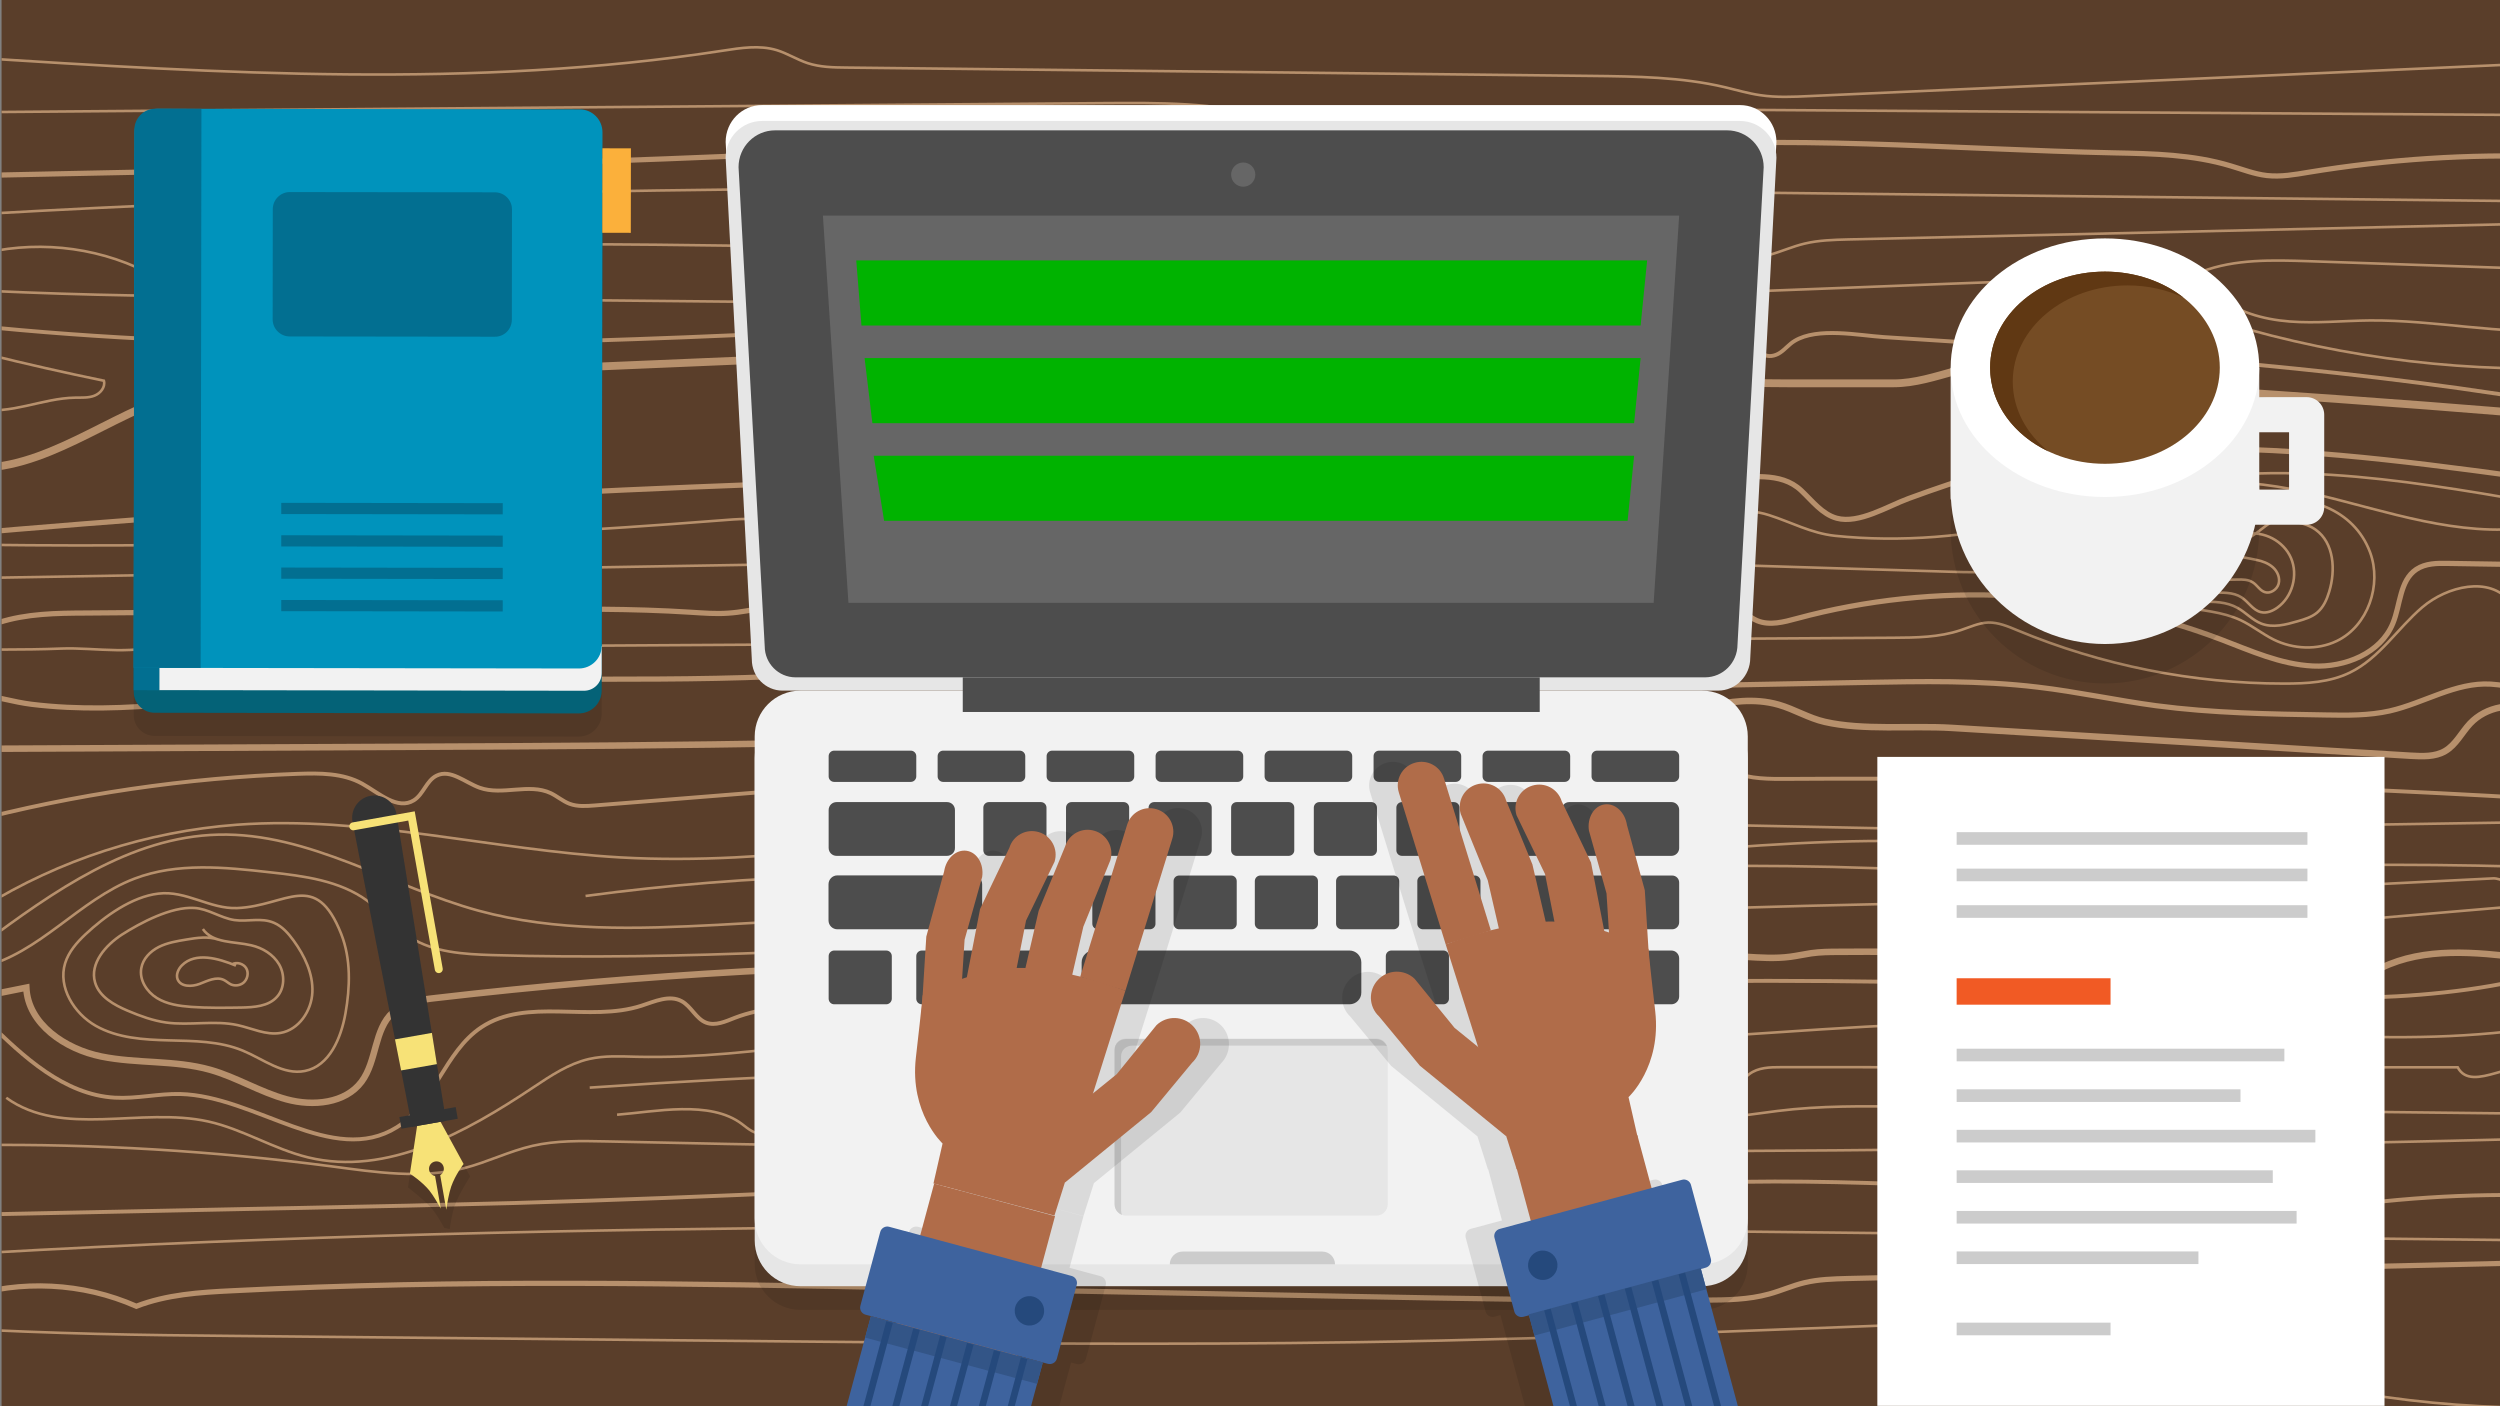 <?xml version="1.0" encoding="utf-8"?>
<!-- Generator: Adobe Illustrator 19.2.0, SVG Export Plug-In . SVG Version: 6.00 Build 0)  -->
<svg version="1.1" id="Layer_1" xmlns="http://www.w3.org/2000/svg" xmlns:xlink="http://www.w3.org/1999/xlink" x="0px" y="0px"
	 viewBox="0 0 1920 1080" style="enable-background:new 0 0 1920 1080;" xml:space="preserve">
<rect x="0" y="0" width="1920" height="1080" fill="#808080" stroke="none"/>
<style type="text/css">
	.st0{fill:#5A3E2A;}
	.st1{clip-path:url(#SVGID_2_);fill:none;stroke:#B7906C;stroke-width:2;stroke-miterlimit:10;}
	.st2{clip-path:url(#SVGID_2_);fill:none;stroke:#B7906C;stroke-width:4;stroke-miterlimit:10;}
	.st3{clip-path:url(#SVGID_2_);fill:none;stroke:#B7906C;stroke-width:3;stroke-miterlimit:10;}
	.st4{clip-path:url(#SVGID_2_);fill:none;stroke:#B7906C;stroke-width:6;stroke-miterlimit:10;}
	.st5{clip-path:url(#SVGID_2_);fill:none;stroke:#B7906C;stroke-width:5;stroke-miterlimit:10;}
	.st6{fill:#FFFFFF;}
	.st7{fill:#E6E6E6;}
	.st8{fill:#4D4D4D;}
	.st9{fill:#666666;}
	.st10{opacity:0.1;}
	.st11{fill:#F2F2F2;}
	.st12{fill:#CCCCCC;}
	.st13{fill:#B06C49;}
	.st14{fill:#3E639E;}
	.st15{fill:#25497C;}
	.st16{fill:#335587;}
	.st17{fill:#F15A24;}
	.st18{fill:none;stroke:#F2F2F2;stroke-width:27;stroke-linecap:round;stroke-linejoin:round;stroke-miterlimit:10;}
	.st19{fill:#754C24;}
	.st20{fill:#603813;}
	.st21{fill:#333333;}
	.st22{fill:none;stroke:#F7E277;stroke-width:6.116;stroke-linecap:round;stroke-miterlimit:10;}
	.st23{fill:#F7E277;}
	.st24{fill:#046277;}
	.st25{fill:#0093BC;}
	.st26{fill:#026F91;}
	.st27{fill:#FBB03B;}
	@-moz-keyframes MoveUpDown{
	  0%, 100% {
	    transform: translateY(20px);
	  }
	  50% {
	    transform: translateY(-20px);
	  }
	}
	@-webkit-keyframes MoveUpDown{
	  0%, 100% {
	    transform: translateY(20px);
	  }
	  50% {
	    transform: translateY(-20px);
	  }
	}
	@-o-keyframes MoveUpDown{
    0%, 100% {
	    transform: translateY(20px);
	  }
	  50% {
	    transform: translateY(-20px);
	  }
	}
	@keyframes MoveUpDown {
	  0%, 100% {
	    transform: translateY(20px);
	  }
	  50% {
	    transform: translateY(-20px);
	  }
	}
	@-moz-keyframes ShowHide{
		0%, 100% {
			opacity: 1;
		}
		50% {
			opacity: 0;
		}
	}
	@-webkit-keyframes ShowHide{
		0%, 100% {
			opacity: 1;
		}
		50% {
			opacity: 0;
		}
	}
	@-o-keyframes ShowHide{
		0%, 100% {
			opacity: 1;
		}
		50% {
			opacity: 0;
		}
	}
	@keyframes ShowHide {
		0%, 100% {
			opacity: 1;
		}
		50% {
			opacity: 0;
		}
	}
	.left-hand{
		-webkit-animation: MoveUpDown;
	   	-moz-animation: MoveUpDown;
	    	-ms-animation: MoveUpDown;
	     	-o-animation: MoveUpDown;
		animation: MoveUpDown;
		animation-duration: 1s;
		animation-iteration-count: infinite;
	}
	.right-hand{
		-webkit-animation: MoveUpDown;
	   	-moz-animation: MoveUpDown;
	    	-ms-animation: MoveUpDown;
	     	-o-animation: MoveUpDown;
		animation: MoveUpDown;
		animation-direction: reverse;
		animation-duration: 1s;
		animation-iteration-count: infinite;
	}
	.line-of-code {
		-webkit-animation: ShowHide;
		-moz-animation: ShowHide;
		-ms-animation: ShowHide;
		-o-animation: ShowHide;
		animation: ShowHide;
		animation-duration: 3s;
		animation-iteration-count: infinite;
		border-radius: 50%;
		fill: #00B300;
	}
	.code-delay-1 {
		animation-delay: .5s;
	}
	.code-delay-2 {
		animation-delay: 1s;
	}
</style>
<rect x="1.2" y="-0.2" class="st0" width="1920" height="1080"/>
<g>
	<defs>
		<rect id="SVGID_1_" x="1.2" y="-0.2" width="1920" height="1080"/>
	</defs>
	<clipPath id="SVGID_2_">
		<use xlink:href="#SVGID_1_"  style="overflow:visible;"/>
	</clipPath>
	<path class="st1" d="M-23.3,44.1c192.9,12.2,387.6,24.3,578.6-5.2c13.7-2.1,27.9-4.4,41.2-0.4c8.2,2.5,15.6,7.3,23.8,10
		c9.5,3.1,19.6,3.3,29.6,3.4c190.7,2.1,381.4,4.2,572.1,6.4c34.5,0.4,69.3,0.8,102.8,8.7c9,2.1,17.9,4.8,27,6.1
		c12.5,1.9,25.2,1.3,37.8,0.7c192.8-8.7,385.6-17.3,578.4-26"/>
	<path class="st1" d="M-10.6,86.1c286.2-2.3,572.5-4.6,858.7-6.9c42.2-0.3,85-0.6,125.7,10.7c9.7,2.7,19.5,6,29.5,4.9
		c8.7-1,16.5-5.3,24.8-8c13.5-4.3,28-4.3,42.2-4.2c293.5,1.9,586.9,3.9,880.4,5.8"/>
	<path class="st2" d="M-32.2,135.1c73.9-1.5,147.9-3.1,221.8-4.6c13.5-0.3,27-0.6,40.5-0.8c55.1-1.1,110.2-2.3,165.4-3.8
		c153.6-4.3,305.6-12.6,458.9-18.2c65.9-2.4,131.9-2,197.9-0.2c62.9,1.7,130.8,13.2,193.3,7.1c123.6-12,253.3,0.2,378,2.8
		c30.1,0.6,60.7,1.3,89.5,10c9.2,2.7,18.2,6.3,27.8,7.4c10.7,1.2,21.4-0.7,32-2.5c60.8-10,122.6-14.1,184.2-12"/>
	<path class="st1" d="M-12.7,164.3c460.2-26.3,921.6-21.2,1382.6-16.1c195.8,2.2,391.6,4.3,587.4,6.5"/>
	<path class="st1" d="M-26.8,198.5c42.7-13.9,90.4-11.5,131.5,6.7c23.3-9,48.6-10.7,73.6-11.9c173.6-8.9,347.6-5.6,521.5-2.2
		c110.1,2.1,220.2,4.3,330.3,6.4c93.2,1.8,186.3,3.6,279.5,3c16.5-0.1,33.2-0.3,49.1-4.7c9.2-2.5,17.9-6.5,27.2-8.7
		c10.8-2.6,22.1-2.9,33.3-3.2c177.9-4.1,355.7-8.2,533.6-12.3"/>
	<path class="st1" d="M1931.4,206c-52.7-1.8-105.5-3.6-158.2-5.4c-27.9-0.9-56.6-1.8-82.6,8.1c1.3,6.8,5.9,12.5,11,17.1
		c15.3,13.7,36.3,19.5,56.8,21.1c20.5,1.6,41.1-0.6,61.6-0.8c50.2-0.4,100.2,11,150.4,7.7"/>
	<path class="st1" d="M1940,283c-95.7-0.8-191.2-18.4-280.9-51.9c-13.2-4.9-26.3-10.2-40-13c-18.7-3.9-38.1-3.2-57.2-2.6
		c-173.2,6.3-346.3,14.5-519.6,17.2c-142.3,2.2-284.6,0.9-426.9-0.5c-145-1.4-290-2.8-435-4.3c-35.5-0.3-71.1-0.7-106.6-1.6
		c-36.2-0.9-72.3-2.3-108.5-4.2"/>
	<path class="st3" d="M-32.2,933.1c73.9-1.5,147.9-3.1,221.8-4.6c13.5-0.3,27-0.6,40.5-0.8c55.1-1.1,110.2-2.3,165.4-3.8
		c153.6-4.3,305.6-12.6,458.9-18.2c65.9-2.4,131.9-2,197.9-0.2c62.9,1.7,130.8,13.2,193.3,7.1c123.6-12,253.3,0.2,378,2.8
		c30.1,0.6,60.7,1.3,89.5,10c9.2,2.7,18.2,6.3,27.8,7.4c10.7,1.2,21.4-0.7,32-2.5c60.8-10,122.6-14.1,184.2-12"/>
	<path class="st1" d="M-12.7,962.3c460.2-26.3,921.6-21.2,1382.6-16.1c195.8,2.2,391.6,4.3,587.4,6.5"/>
	<path class="st2" d="M-26.8,996.5c42.7-13.9,90.4-11.5,131.5,6.7c23.3-9,48.6-10.7,73.6-11.9c173.6-8.9,347.6-5.6,521.5-2.2
		c110.1,2.1,220.2,4.3,330.3,6.4c93.2,1.8,186.3,3.6,279.5,3c16.5-0.1,33.2-0.3,49.1-4.7c9.2-2.5,17.9-6.5,27.2-8.7
		c10.8-2.6,22.1-2.9,33.3-3.2c177.9-4.1,355.7-8.2,533.6-12.3"/>
	<path class="st1" d="M1940,1081c-95.7-0.8-191.2-18.4-280.9-51.9c-13.2-4.9-26.3-10.2-40-13c-18.7-3.9-38.1-3.2-57.2-2.5
		c-173.2,6.3-346.3,14.5-519.6,17.2c-142.3,2.2-284.6,0.9-426.9-0.5c-145-1.4-290-2.8-435-4.3c-35.5-0.3-71.1-0.7-106.6-1.6
		c-36.2-0.9-72.3-2.3-108.5-4.2"/>
	<path class="st1" d="M-8.9,272.3c29.4,7.3,59,14,88.7,20.1c1.3,4.8-2.6,9.7-7.3,11.5c-4.6,1.8-9.8,1.4-14.8,1.5
		c-25.1,0.4-49.8,13.4-74.4,8.7"/>
	<path class="st3" d="M-2.8,251.8c401.5,38.6,806.2-25.2,1209.1-7.5c27.7,1.2,129.2-8.7,143,19.5c1.4,2.8,2.2,6,4.6,7.9
		c3.7,3,9.4,1.8,13.3-0.9c4-2.7,7-6.6,11.1-9c17.7-10.7,49.1-4.2,68.6-2.9c168.7,10.8,337.8,21.5,504.6,48.8"/>
	<path class="st4" d="M-24.2,359.2c58.1,3.5,107.3-40.9,163.2-57.3c27.2-8,55.8-9.2,84-10.4c124.5-5.3,249-10.5,373.6-15.8
		c27.5-1.2,55-2.3,82.5-3.5c125.4-5.3,250.9-10.6,376.4-8.1c48.1,1,96.1,3.1,144.2,5.7c18.9,1,37.8-2.9,55.6-2.4
		c20.2,0.6,36.9,13.4,55.5,20c19.7,6.9,41,7,61.9,7c27.2,0,54.5,0,81.7,0c32.4,0,63.2-21,93.7-13c36.8,9.6,70.8,13.2,109.6,15.7
		c91.3,5.9,182.6,12.3,273.9,19.8"/>
	<path class="st1" d="M181.2,741.6c-13.6-5.6-31.1-10.6-41.5-0.2c-2.8,2.8-4.7,7.1-3.3,10.7c2.4,6,11,5.8,17,3.5
		c6-2.3,12.7-5.8,18.5-3c1.9,0.9,3.5,2.5,5.4,3.4c3.1,1.4,7,0.9,9.6-1.2c3.2-2.6,4.3-7.7,2.2-11.2s-7.3-5.1-10.9-3"/>
	<path class="st1" d="M167.9,721.7c-7.9-2.8-16.6-1.5-24.9-0.1c-7.2,1.2-14.5,2.4-21.1,5.7c-6.5,3.3-12.2,9.1-13.4,16.3
		c-1.6,9,4.2,18.1,12,22.9c7.8,4.8,17.2,6.1,26.3,6.8c12.8,0.9,25.7,0.7,38.5,0.5c9.8-0.2,20.9-0.9,27.4-8.2
		c6-6.6,6.1-17.2,1.7-24.9c-4.5-7.7-12.7-12.7-21.4-14.7c-13.1-3.1-29.6-1.4-37.2-12.5"/>
	<path class="st1" d="M93.6,717.8C81,726,68.8,740,73,754.5c3.2,11,14.6,17.3,25.2,21.8c9.5,4,19.3,7.6,29.4,9
		c18.2,2.5,37-1.9,54.9,2c11,2.4,21.8,7.9,32.9,6c14.1-2.4,23.9-17,24.5-31.3c0.6-14.3-6-28-14.4-39.6c-4-5.5-8.7-10.9-14.9-13.6
		c-10-4.4-20.3-0.7-30.6-2.2c-10.6-1.6-20.3-8.8-30.9-9.3C131.5,696.2,108,708.6,93.6,717.8z"/>
	<path class="st1" d="M65.7,717.5c-6.7,6.3-13,13.5-15.7,22.3c-5.6,18.4,6.8,38.5,23.5,48s36.8,10.7,56.1,11.2
		c19.2,0.5,39.1,0.5,56.9,7.9c15.7,6.5,31,19,47.7,15.6c18.8-3.8,27.7-25.2,31.1-44.1c3.6-20.3,4.3-41.8-3.2-61
		c-19.8-50.1-41.9-21.6-79.9-20c-20.9,0.9-39.3-13.7-60.5-11.1C101.3,688.6,80.2,703.9,65.7,717.5z"/>
	<path class="st1" d="M-14.2,742.8c44.4-10.3,75-51.8,117.5-68c32.7-12.5,69.1-8.8,103.9-4.9c26.2,2.9,53.6,6.3,74.9,21.9
		c11.6,8.5,20.6,20.1,32.6,27.9c18.4,11.8,41.4,13.1,63.2,13.8c147.2,4.4,294.3-5.8,441.4-14.2c216-12.4,432.3-20.9,648.7-25.5
		c48.7-1,97.8-1.9,145.5,7.8c22.1,4.4,43.8,11.1,66.2,13c17.7,1.5,35.5,0,53.2-1.5c14.7-1.3,29.3-2.5,44-3.8
		c49.5-4.2,99-8.5,148.5-12.7"/>
	<path class="st5" d="M-19.7,766.5c13.3-2.7,26.6-5.3,39.9-8c1.3,28.1,30,47.3,57.6,52.9s56.5,2.6,83.6,10.2
		c20.2,5.7,38.4,17.2,58.7,22.7c20.3,5.5,45.1,3.2,57.6-13.6c11.8-15.8,9.5-40.1,24.1-53.3c8.7-7.8,21.1-9.6,32.7-10.9
		c157.4-18.3,315.8-27.2,474.2-26.5c12.7,0.1,29.1,3.1,31.2,15.6c11-11.6,28.4-13.8,44.3-15.2c151.6-13.2,304.2-15,456.1-5.6
		c11.5,0.7,23.1,1.5,34.6,0c5.4-0.7,10.6-1.9,16-2.7c7-1,14.1-1.1,21.2-1.1c118.2-1.1,236.4,7.6,353.1,25.8
		c10.7,1.7,21.7,3.4,32.2,1.1c11.3-2.5,21-9.5,31.5-14.6c33.2-16.1,72.2-12.1,108.8-7.7"/>
	<path class="st3" d="M-9.6,784.4C18,811.7,49.3,840.7,88.1,843c16.8,1,33.5-3.2,50.3-2.8c57.9,1.5,117.3,56.3,166.4,25.5
		c28.6-17.9,36.7-58,64.8-76.7c34.9-23.2,83.1-3.7,123-16.6c10.2-3.3,21.5-8.6,30.9-3.5c7.4,4,11,13.5,18.8,16.5
		c7.1,2.7,14.9-0.9,22-3.7c21-8.1,44-9,66.6-9.7c88.3-2.9,176.7-5.8,265-8.7c246.7-8.1,493.8-16.2,740.3-3.1
		c98.8,5.2,199,13.8,295.8-6.7"/>
	<path class="st1" d="M-13.5,725.1c54.4-40.4,113.6-82.5,181.3-84.1c69.7-1.7,132.4,40,199.7,58.4c59.5,16.2,122.2,14.1,183.8,10.9
		c365-19.3,731.8-73.1,1094.4-27.4c29.8,3.8,60,2.3,90,0.7c59.6-3,119.2-6,178.9-9c6.6-0.3,12.8,5.6,19.2,3.8
		c6.4-1.8-3.2-13-2.5-6.4"/>
	<path class="st1" d="M-12.9,696.6c58.6-36.3,126.1-58.1,194.8-63.2c98.5-7.2,196.1,19.5,294.6,25.1c117.3,6.6,234-17,351.1-26.1
		c92.5-7.1,185.3-5.2,278.1-3.3c119,2.5,238.1,4.9,357.1,7.4c12.4,0.3,23.8,0.6,35.5-3.4c10.4-3.6,21.5-15.9,33.4-12.7
		c11.3,3.1,17.1,14.2,29.5,17c12.2,2.8,28.4-0.4,40.8-0.6c36.7-0.6,73.4-1.2,110.2-1.7c73.4-1.2,146.9-2.3,220.3-3.5"/>
	<path class="st1" d="M449.7,688.1c63.3-8.5,127-13.6,190.8-15.2c84.4-2.1,168.9,1.9,253.3,2.4c89,0.6,178.1-2.7,266.9-9.8
		c145.6-11.6,293.1-33.4,436.9-7.5c15.9,2.9,31.8,6.3,47.9,7.9c20.1,2,40.4,1.2,60.6,0.5c87.3-3,174.6-3,261.9,0.2"/>
	<path class="st1" d="M4.8,843.1c42.9,31,103.4,6.8,155.1,18.2c26.6,5.9,50.3,21.2,76.8,27.6c60.4,14.6,121-19.2,172.7-53.7
		c13.5-9,27.3-18.3,43-21.9c11.9-2.7,24.2-2,36.4-1.7c93.7,2.2,186.2-21.4,279.9-25.8c97.5-4.5,194.6,11.8,292.1,16.6
		c180.4,8.7,360.6-22.5,541.1-17.4c119.2,3.4,239.4,22.5,357,2.7c-7.4,1.2-14.8,2.4-22.3,3.5"/>
	<path class="st1" d="M452.9,835.3c278.3-19.1,557.7-21.2,836.2-6.2c7.8,0.4,16,1,22.6,5.3c3.3,2.1,6.1,5.2,9.9,6
		c9.2,1.8,14.4-9.9,21.9-15.5c6.7-5.1,15.7-5.3,24.1-5.3c173.3,0,346.6,0.1,519.9,0.1c11.2,20.9,46-10.2,66.2,2.3"/>
	<path class="st1" d="M473.9,856.1c28.9-2.2,71.5-11.5,96,7.2c4.8,3.7,10.4,8.6,16.2,6.7c5.8-1.9,7.5-9.1,10.8-14.1
		c7.2-10.8,22.3-11.9,35.2-11.9c177.1-0.1,354.1-0.1,531.2-0.2c35.4,0,71,0,105.9,6c17.1,3,34.2,7.4,51.6,7.7
		c14.9,0.3,29.7-2.5,44.5-4.3c32.8-4.1,66-3.7,99.1-3.3c162.5,1.8,325,3.6,487.5,5.5"/>
	<path class="st1" d="M-18.3,879.4c91.3-1,182.7,4.5,273.2,16.4c33.8,4.5,68.6,9.8,101.7,1.3c17.8-4.6,34.5-13,52.4-17.1
		c18.3-4.2,37.3-3.8,56.1-3.4c503.9,11.3,1008,10.4,1511.8-2.8"/>
	<path class="st1" d="M1694.3,433.5c-1.3,1.7-2.4,3.7-2.1,5.8c0.3,2.5,2.4,4.5,4.8,5.3c2.4,0.9,5,0.8,7.5,0.8
		c4.6-0.1,9.1-0.2,13.7-0.3c4.1-0.1,8.5-0.1,12,2.2c3.3,2.1,5.3,6.1,9,7.4c4.4,1.6,9.6-1.9,10.8-6.4c1.2-4.5-0.9-9.5-4.4-12.6
		s-8.1-4.8-12.7-5.7C1721.9,427.7,1702.4,423.4,1694.3,433.5z"/>
	<path class="st1" d="M1723,413.8c-10-1.4-20.3-0.2-29.6,3.6c-6.3,2.6-12.4,6.5-15.8,12.4s-3.9,13.9,0.4,19.2
		c9.6,11.9,30.7,1.4,43.5,9.8c5.3,3.4,8.7,9.8,14.8,11.3c4.4,1.1,9.1-0.8,12.8-3.5c11.5-8.3,16-24.9,10.4-38s-20.9-21.1-34.8-18.4
		c-25.8-1.5-55.6,1.7-72.6,21.1c-3.9,4.4-7.5,9.9-6.8,15.8c0.9,7.2,8.1,12.1,15.1,14c19,5.1,40.9-3.8,58.1,5.8
		c6.3,3.5,11.3,9.3,18.1,12c8.9,3.5,18.9,0.9,28.1-1.8c5.2-1.5,10.5-3.1,14.7-6.5c4.9-4,7.6-10.1,9.4-16.1
		c5.1-16.6,3.8-37.6-10.4-47.7c-8.2-5.8-18.9-6.7-28.9-7.3C1742.4,399,1730.1,414.8,1723,413.8z"/>
	<path class="st1" d="M1650.6,397.2c-16.2,7.9-23,30.5-14.1,46.1c7.7,13.5,23.7,19.8,39,22.7s31.2,3.7,45.3,10.3
		c8.9,4.2,16.6,10.5,25.4,14.9c15,7.4,33.4,8.3,48.4,1.1c24-11.5,34.9-43.2,25.6-68.2c-12.6-33.6-48.9-45-81.5-39.7
		c-13.4,2.2-26.1,8.2-39.6,9.7C1682.7,395.9,1666.2,389.5,1650.6,397.2z"/>
	<path class="st1" d="M1943.3,405.1c-55.1,7.5-109.6-12.3-163.6-25.2c-54-12.9-115.8-17.6-160.6,15.2c-13.5,9.9-24.7,22.7-39.2,31.1
		c-24.3,14.1-54,13.8-82,12.9c-112.5-3.2-225-7.5-337.6-9.4c-175.7-2.9-351.5,0.1-527.3,3.1c-49.5,0.8-98.9,1.7-148.4,2.5
		c-180.4,3.1-360.8,6.2-541.2,9.3"/>
	<path class="st1" d="M-12.8,418.4c188.3,2.4,376.7-3.9,564.4-18.6c14.8-1.2,29.8-2.4,44.4,0.5c7.3,1.4,14.3,3.8,21.6,5.3
		c11.8,2.3,23.9,2.1,35.9,1.9c123-2.5,246.1-5,369.1-7.5c62.2-1.3,124.4-2.5,186.6-3.8c30.4-0.6,60.8-1.2,91.2-1.9
		c19.8-0.4,38.9-4.9,58.2,1.3c17.5,5.6,32.2,13.9,50.7,15.9c49.8,5.2,104.7,0.8,153.2-11.6c26.1-6.7,51.3-16.4,77.3-23.3
		c98.7-25.9,202.9-8.7,303.5,8.7"/>
	<path class="st2" d="M1933,365.8c-90.4-12.3-181.6-23.9-273.1-20.6c-44.6,1.6-89.3,6.8-132.6,17.8c-21.1,5.3-41.3,12.5-61.6,19.9
		c-15.8,5.8-38.1,19.7-55.1,15.1c-11.2-3.1-18.7-13.2-27.2-21.2c-16.1-15.3-39.8-9.6-60.4-10.1c-24.9-0.6-49.7-1.1-74.6-1.5
		c-51.1-0.9-102.2-1.4-153.3-1.6c-102.2-0.5-204.4,0.4-306.6,2.5c-276.2,5.7-552.1,20.6-827.3,44.9"/>
	<path class="st2" d="M-1.3,478.2c21.6-7,44.7-7.3,67.4-7.4c109.4-0.9,218.9-1.8,328.3-2.7c45.4-0.4,90.8-0.8,136.1,2.1
		c9.6,0.6,19.2,1.4,28.8,0.7c9.4-0.6,18.7-2.6,28-4.2c44.4-7.8,89.8-7.6,134.9-7.3c196,1,392,2,587.9,3c7.6,0,15.4,0.1,22.2,3.4
		c6.1,2.9,11,8.3,17.2,10.9c9.6,4,20.5,1,30.5-1.7c106.6-28.8,222.2-23.1,325.4,16c23.1,8.8,46.2,19.3,70.9,20.5
		c24.7,1.2,52-9.8,61.4-32.7c5.9-14.3,5.2-32.9,18-41.5c7-4.7,16.1-4.8,24.5-4.6c23,0.4,46,0.7,68.9,1.1c-7.3,0.5-14.6,1-21.8,1.6"
		/>
	<path class="st1" d="M1927.6,462c-15.6-19.7-48.1-11.9-67.2,4.3c-19.1,16.3-33,39.2-55.6,50.2c-15.5,7.6-33.3,8.5-50.6,8.5
		c-70,0-140.1-14-204.8-40.9c-7.2-3-14.7-6.2-22.5-6c-7.4,0.3-14.2,3.6-21.2,5.9c-16.4,5.5-34.1,5.7-51.5,5.8
		c-394.8,2.4-789.5,4.8-1184.3,7.2c-19.9,0.1-40.2-0.7-60.1,0.4c-14.1,0.8-26.5,6.1-38.7-3.1c-6-4.5-12-10-19.5-10.3
		c-7.6-0.3-14.2,4.8-21,8.2c-24.4,12.2-57.2,4.8-83.5,5.9c-29.9,1.2-60.1,0.6-90,0.8"/>
	<path class="st5" d="M-40.9,575.2c121.2-0.6,242.5-1.1,363.7-1.7c198.2-0.9,396.6-1.9,594.4-15.4c74.7-5.1,149.3-12,224.1-17
		c39.8-2.6,74.3,3.2,112.8,7.7c37.6,4.4,74.2-18.3,111.8-7.6c12.2,3.5,23.2,10.4,35.6,13.2c29.1,6.7,66.7,2.8,96.9,4.6
		c39.2,2.4,78.4,4.8,117.7,7.1c78.4,4.8,156.9,9.5,235.3,14.3c9,0.5,18.7,1,26.5-3.6c8.2-4.8,12.6-14.1,19.1-21.1
		c12.3-13.1,33.3-16.9,49.4-9.1"/>
	<path class="st2" d="M1955.3,522.6c-11.2,9.3-27.8,3.7-42.4,2.8c-26.9-1.6-51.3,14.6-77.6,20.6c-15.9,3.6-32.5,3.4-48.8,3.1
		c-43.6-0.7-87.3-1.4-130.5-7.1c-30.5-4.1-60.6-10.7-91.2-14.3c-44.1-5.3-88.7-4.4-133.1-3.6c-54,1-107.9,2.1-161.9,3.1
		c-127.6-16.5-256.5-28.5-385.1-26.1c-97,1.8-193.5,14.4-290.4,18.5c-117.2,5-235-2.4-351.8,8.9c-72.7,7-145.8,21.3-218.3,12.4
		c-13.4-1.7-27.3-5.8-40.6-8c-2.9-0.5-6.1-1-8.8,0.2c-2.7,1.2-4.6,4.8-2.9,7.2"/>
	<path class="st3" d="M-24.9,631.6c82.8-21.8,168.1-34.3,253.7-37.3c16.9-0.6,34.7-0.6,49.4,7.6c12.9,7.2,27.2,20.6,39.7,12.7
		c7.3-4.6,9.6-15.1,17.4-18.9c10.7-5.3,21.9,5.3,33.1,9.3c17.3,6.2,37.8-3.7,54.5,4.1c5,2.4,9.3,6.2,14.5,8.2
		c6.1,2.3,12.8,1.8,19.3,1.3c88-7,175.9-14.1,263.9-21.1c182.2-14.6,363.2,1.6,545.9,0.9c9.6,0,19.5-0.1,28.4-3.6
		c6.7-2.6,13.1-7.2,20.3-7c5.5,0.1,10.4,3,15.5,5.1c13.4,5.5,28.3,5.4,42.7,5.3c190.8-1.2,381.5,3.7,572,14.9
		c4.5,0.3,10.7,2.8,9.3,7.1"/>
</g>
<g>
	<path class="st6" d="M1319.4,518.2H601c-13,0-23.6-10.7-23.6-23.9L557.3,109c0-15.7,12.5-28.3,28-28.3h751c15.5,0,28,12.7,28,28.3
		l-20.1,384.1C1344.2,506.9,1333.1,518.2,1319.4,518.2z"/>
	<path class="st7" d="M1319.4,530.4H601c-13,0-23.6-10.7-23.6-23.9l-20.1-385.3c0-15.7,12.5-28.3,28-28.3h751
		c15.5,0,28,12.7,28,28.3l-20.1,384.1C1344.2,519.1,1333.1,530.4,1319.4,530.4z"/>
	<path class="st8" d="M1309.4,520.2H611c-13.1,0-23.7-10.7-23.7-23.9l-20.1-367.9c0-15.7,12.6-28.3,28.1-28.3h731.1
		c15.5,0,28.1,12.7,28.1,28.3l-20.1,366.7C1334.3,509,1323.2,520.2,1309.4,520.2z"/>
	<polygon class="st9" points="1270,463 651.6,463 632,165.6 1289.6,165.6 	"/>
	<polygon class="line-of-code" points="1260,250 661.6,250 657.6,200 1265,200"/>
	<polygon class="line-of-code code-delay-1" points="1255,325 670,325 664,275 1260,275"/>
	<polygon class="line-of-code code-delay-2" points="1250,400 679,400 671,350 1255,350"/>
	<path class="st10" d="M1307.1,1006H614.8c-19.5,0-35.2-15.8-35.2-35.2V600.5c0-19.5,15.8-35.2,35.2-35.2h692.3
		c19.5,0,35.2,15.8,35.2,35.2v370.2C1342.3,990.2,1326.5,1006,1307.1,1006z"/>
	<path class="st7" d="M1307.1,987.8H614.8c-19.5,0-35.2-15.8-35.2-35.2V582.3c0-19.5,15.8-35.2,35.2-35.2h692.3
		c19.5,0,35.2,15.8,35.2,35.2v370.2C1342.3,972,1326.5,987.8,1307.1,987.8z"/>
	<path class="st11" d="M1307.1,971H614.8c-19.5,0-35.2-15.8-35.2-35.2V565.6c0-19.5,15.8-35.2,35.2-35.2h692.3
		c19.5,0,35.2,15.8,35.2,35.2v370.2C1342.3,955.3,1326.5,971,1307.1,971z"/>
	<rect x="739.4" y="520.2" class="st8" width="443.1" height="26.6"/>
	<path class="st7" d="M1057.1,933.6H864.8c-4.9,0-8.8-3.9-8.8-8.8V806.3c0-4.9,3.9-8.8,8.8-8.8h192.2c4.9,0,8.8,3.9,8.8,8.8v118.5
		C1065.8,929.6,1061.9,933.6,1057.1,933.6z"/>
	<path class="st12" d="M861,929.7V811.2c0-4.9,4.1-8.2,8.9-8.2h192.2c1.1,0,2.1,0.2,3,0.5c-1.3-3.2-4.5-5.5-8.1-5.5H864.8
		c-4.9,0-8.8,3.4-8.8,8.3v118.5c0,3.8,2.3,7,5.7,8.2C861.3,932,861,930.9,861,929.7z"/>
	<g>
		<path class="st8" d="M699.5,600.5h-58.9c-2.3,0-4.2-1.9-4.2-4.2v-15.6c0-2.3,1.9-4.2,4.2-4.2h58.9c2.3,0,4.2,1.9,4.2,4.2v15.6
			C703.7,598.6,701.8,600.5,699.5,600.5z"/>
		<path class="st8" d="M783.2,600.5h-58.9c-2.3,0-4.2-1.9-4.2-4.2v-15.6c0-2.3,1.9-4.2,4.2-4.2h58.9c2.3,0,4.2,1.9,4.2,4.2v15.6
			C787.4,598.6,785.5,600.5,783.2,600.5z"/>
		<path class="st8" d="M866.9,600.5H808c-2.3,0-4.2-1.9-4.2-4.2v-15.6c0-2.3,1.9-4.2,4.2-4.2h58.9c2.3,0,4.2,1.9,4.2,4.2v15.6
			C871.1,598.6,869.2,600.5,866.9,600.5z"/>
		<path class="st8" d="M950.6,600.5h-58.9c-2.3,0-4.2-1.9-4.2-4.2v-15.6c0-2.3,1.9-4.2,4.2-4.2h58.9c2.3,0,4.2,1.9,4.2,4.2v15.6
			C954.8,598.6,952.9,600.5,950.6,600.5z"/>
		<path class="st8" d="M1034.3,600.5h-58.9c-2.3,0-4.2-1.9-4.2-4.2v-15.6c0-2.3,1.9-4.2,4.2-4.2h58.9c2.3,0,4.2,1.9,4.2,4.2v15.6
			C1038.5,598.6,1036.6,600.5,1034.3,600.5z"/>
		<path class="st8" d="M1118,600.5h-58.9c-2.3,0-4.2-1.9-4.2-4.2v-15.6c0-2.3,1.9-4.2,4.2-4.2h58.9c2.3,0,4.2,1.9,4.2,4.2v15.6
			C1122.2,598.6,1120.3,600.5,1118,600.5z"/>
		<path class="st8" d="M1201.7,600.5h-58.9c-2.3,0-4.2-1.9-4.2-4.2v-15.6c0-2.3,1.9-4.2,4.2-4.2h58.9c2.3,0,4.2,1.9,4.2,4.2v15.6
			C1205.9,598.6,1204,600.5,1201.7,600.5z"/>
		<path class="st8" d="M1285.4,600.5h-58.9c-2.3,0-4.2-1.9-4.2-4.2v-15.6c0-2.3,1.9-4.2,4.2-4.2h58.9c2.3,0,4.2,1.9,4.2,4.2v15.6
			C1289.6,598.6,1287.7,600.5,1285.4,600.5z"/>
		<path class="st8" d="M727.3,657.3h-84.8c-3.4,0-6.1-2.7-6.1-6.1v-29.1c0-3.4,2.7-6.1,6.1-6.1h84.8c3.4,0,6.1,2.7,6.1,6.1v29.1
			C733.5,654.5,730.7,657.3,727.3,657.3z"/>
		<path class="st8" d="M799.4,657.3h-39.9c-2.4,0-4.3-1.9-4.3-4.3v-32.7c0-2.4,1.9-4.3,4.3-4.3h39.9c2.4,0,4.3,1.9,4.3,4.3v32.7
			C803.8,655.3,801.8,657.3,799.4,657.3z"/>
		<path class="st8" d="M862.9,657.3H823c-2.4,0-4.3-1.9-4.3-4.3v-32.7c0-2.4,1.9-4.3,4.3-4.3h39.9c2.4,0,4.3,1.9,4.3,4.3v32.7
			C867.2,655.3,865.3,657.3,862.9,657.3z"/>
		<path class="st8" d="M926.3,657.3h-39.9c-2.4,0-4.3-1.9-4.3-4.3v-32.7c0-2.4,1.9-4.3,4.3-4.3h39.9c2.4,0,4.3,1.9,4.3,4.3v32.7
			C930.6,655.3,928.7,657.3,926.3,657.3z"/>
		<path class="st8" d="M989.7,657.3h-39.9c-2.4,0-4.3-1.9-4.3-4.3v-32.7c0-2.4,1.9-4.3,4.3-4.3h39.9c2.4,0,4.3,1.9,4.3,4.3v32.7
			C994.1,655.3,992.1,657.3,989.7,657.3z"/>
		<path class="st8" d="M1053.2,657.3h-39.9c-2.4,0-4.3-1.9-4.3-4.3v-32.7c0-2.4,1.9-4.3,4.3-4.3h39.9c2.4,0,4.3,1.9,4.3,4.3v32.7
			C1057.5,655.3,1055.6,657.3,1053.2,657.3z"/>
		<path class="st8" d="M1116.6,657.3h-39.9c-2.4,0-4.3-1.9-4.3-4.3v-32.7c0-2.4,1.9-4.3,4.3-4.3h39.9c2.4,0,4.3,1.9,4.3,4.3v32.7
			C1121,655.3,1119,657.3,1116.6,657.3z"/>
		<path class="st8" d="M1180.1,657.3h-39.9c-2.4,0-4.3-1.9-4.3-4.3v-32.7c0-2.4,1.9-4.3,4.3-4.3h39.9c2.4,0,4.3,1.9,4.3,4.3v32.7
			C1184.4,655.3,1182.5,657.3,1180.1,657.3z"/>
		<path class="st8" d="M1283.7,657.3h-78.5c-3.3,0-5.9-2.7-5.9-5.9v-29.5c0-3.3,2.7-5.9,5.9-5.9h78.5c3.3,0,5.9,2.7,5.9,5.9v29.5
			C1289.6,654.6,1286.9,657.3,1283.7,657.3z"/>
		<path class="st8" d="M747.5,713.7H643.1c-3.7,0-6.8-3-6.8-6.8v-27.8c0-3.7,3-6.8,6.8-6.8h104.4c3.7,0,6.8,3,6.8,6.8v27.8
			C754.3,710.7,751.2,713.7,747.5,713.7z"/>
		<path class="st8" d="M820.7,713.7h-39.9c-2.4,0-4.3-1.9-4.3-4.3v-32.7c0-2.4,1.9-4.3,4.3-4.3h39.9c2.4,0,4.3,1.9,4.3,4.3v32.7
			C825,711.7,823.1,713.7,820.7,713.7z"/>
		<path class="st8" d="M680.6,771.3h-39.9c-2.4,0-4.3-1.9-4.3-4.3v-32.7c0-2.4,1.9-4.3,4.3-4.3h39.9c2.4,0,4.3,1.9,4.3,4.3v32.7
			C684.9,769.3,683,771.3,680.6,771.3z"/>
		<path class="st8" d="M747.9,771.3H708c-2.4,0-4.3-1.9-4.3-4.3v-32.7c0-2.4,1.9-4.3,4.3-4.3h39.9c2.4,0,4.3,1.9,4.3,4.3v32.7
			C752.2,769.3,750.3,771.3,747.9,771.3z"/>
		<path class="st8" d="M811.4,771.3h-39.9c-2.4,0-4.3-1.9-4.3-4.3v-32.7c0-2.4,1.9-4.3,4.3-4.3h39.9c2.4,0,4.3,1.9,4.3,4.3v32.7
			C815.7,769.3,813.8,771.3,811.4,771.3z"/>
		<path class="st8" d="M1108.5,771.3h-39.9c-2.4,0-4.3-1.9-4.3-4.3v-32.7c0-2.4,1.9-4.3,4.3-4.3h39.9c2.4,0,4.3,1.9,4.3,4.3v32.7
			C1112.8,769.3,1110.9,771.3,1108.5,771.3z"/>
		<path class="st8" d="M1174.4,771.3h-39.9c-2.4,0-4.3-1.9-4.3-4.3v-32.7c0-2.4,1.9-4.3,4.3-4.3h39.9c2.4,0,4.3,1.9,4.3,4.3v32.7
			C1178.8,769.3,1176.8,771.3,1174.4,771.3z"/>
		<path class="st8" d="M1283.6,771.3h-81.4c-3.3,0-6-2.7-6-6v-29.3c0-3.3,2.7-6,6-6h81.4c3.3,0,6,2.7,6,6v29.3
			C1289.6,768.6,1286.9,771.3,1283.6,771.3z"/>
		<path class="st8" d="M1036.4,771.3H839.8c-5,0-9.1-4.1-9.1-9.1v-23.1c0-5,4.1-9.1,9.1-9.1h196.6c5,0,9.1,4.1,9.1,9.1v23.1
			C1045.6,767.2,1041.5,771.3,1036.4,771.3z"/>
		<path class="st8" d="M883.1,713.7h-39.9c-2.4,0-4.3-1.9-4.3-4.3v-32.7c0-2.4,1.9-4.3,4.3-4.3h39.9c2.4,0,4.3,1.9,4.3,4.3v32.7
			C887.5,711.7,885.5,713.7,883.1,713.7z"/>
		<path class="st8" d="M945.5,713.7h-39.9c-2.4,0-4.3-1.9-4.3-4.3v-32.7c0-2.4,1.9-4.3,4.3-4.3h39.9c2.4,0,4.3,1.9,4.3,4.3v32.7
			C949.9,711.7,947.9,713.7,945.5,713.7z"/>
		<path class="st8" d="M1007.9,713.7h-39.9c-2.4,0-4.3-1.9-4.3-4.3v-32.7c0-2.4,1.9-4.3,4.3-4.3h39.9c2.4,0,4.3,1.9,4.3,4.3v32.7
			C1012.3,711.7,1010.3,713.7,1007.9,713.7z"/>
		<path class="st8" d="M1070.3,713.7h-39.9c-2.4,0-4.3-1.9-4.3-4.3v-32.7c0-2.4,1.9-4.3,4.3-4.3h39.9c2.4,0,4.3,1.9,4.3,4.3v32.7
			C1074.7,711.7,1072.7,713.7,1070.3,713.7z"/>
		<path class="st8" d="M1132.7,713.7h-39.9c-2.4,0-4.3-1.9-4.3-4.3v-32.7c0-2.4,1.9-4.3,4.3-4.3h39.9c2.4,0,4.3,1.9,4.3,4.3v32.7
			C1137.1,711.7,1135.1,713.7,1132.7,713.7z"/>
		<path class="st8" d="M1195.2,713.7h-39.9c-2.4,0-4.3-1.9-4.3-4.3v-32.7c0-2.4,1.9-4.3,4.3-4.3h39.9c2.4,0,4.3,1.9,4.3,4.3v32.7
			C1199.5,711.7,1197.6,713.7,1195.2,713.7z"/>
		<path class="st8" d="M1284.2,713.7h-65.4c-3,0-5.4-2.4-5.4-5.4v-30.5c0-3,2.4-5.4,5.4-5.4h65.4c3,0,5.4,2.4,5.4,5.4v30.5
			C1289.6,711.3,1287.2,713.7,1284.2,713.7z"/>
	</g>
	<path class="st12" d="M1025.3,971H898.4v0c0-5.4,4.4-9.8,9.8-9.8h107.2C1020.9,961.2,1025.3,965.6,1025.3,971L1025.3,971z"/>
	<circle class="st9" cx="954.8" cy="134.1" r="9.3"/>
</g>
<g class="right-hand">
	<path class="st10" d="M1360.2,1334.5l19.8-5.3l-95.6-354.6l3.5-1c3.1-0.8,4.9-4,4-7l-15.2-56.5c-0.8-3.1-4-4.9-7-4l-23.3,6.3
		l-10.7-39.7l-0.2,0.1l-6.9-30c0,0,25.4-23.4,20.5-66c-4.8-42.2-5.2-47.7-5.2-47.8l-2.7-45.2l-13.7-50.1c-1.5-9.9-9.2-17-17.3-15.8
		h0c-8.1,1.2-13.4,10.2-11.9,20.1l13.5,48.2l1.9,30c-1.2-0.4-2.4-0.8-3.6-1.2l-10.2-52.4l-22.5-47c-3-9.6-13.1-15-22.7-12v0
		c-9.6,3-15,13.1-12,22.7l21.9,45.2l7.1,36.3c-2.2-0.1-4.5-0.1-6.7,0l-10.2-43.7l-20.3-49.4c-3-9.6-13.1-15-22.7-12l0,0
		c-9.6,3-15,13.1-12,22.7l20.7,50.9l8.5,36.7c-2.1,0.5-4.2,1-6.1,1.5L1087,597.9c-3-9.6-13.1-15-22.7-12c-9.6,3-15,13.1-12,22.7
		l36,116.7l24.9,78.9l-18.2-14.7l-30.7-37.7c-8-7.5-20.6-7.2-28.1,0.8h0c-7.5,8-7.2,20.6,0.8,28.1l31.4,37.9l66.1,54l0.1-0.1
		l8.1,25.5l0.2-0.1l10.6,39.4l-23.8,6.4c-3.1,0.8-4.9,4-4,7l15.2,56.5c0.8,3.1,4,4.9,7,4l4.4-1.2l95.6,354.6l19.4-5.2l0,0l54.2-14.6
		l0,0l1.2-0.3l19.4-5.2l0,0l5.1-1.4l0,0L1360.2,1334.5L1360.2,1334.5z"/>
	<path class="st13" d="M1183.9,843.6l-27.3,28.9l-66.1-54l-31.4-37.9c-8-7.5-8.4-20.1-0.8-28.1v0c7.5-8,20.1-8.4,28.1-0.8l30.7,37.7
		L1183.9,843.6z"/>
	<path class="st13" d="M1145,714.6l-34.7,10.7l-36-116.7c-3-9.6,2.4-19.8,12-22.7l0,0c9.6-3,19.8,2.4,22.7,12L1145,714.6z"/>
	<path class="st13" d="M1192.5,731.3l-34.7,10.7l-15.2-65.9l-20.7-50.9c-3-9.6,2.4-19.8,12-22.7l0,0c9.6-3,19.8,2.4,22.7,12
		l20.3,49.4L1192.5,731.3z"/>
	<path class="st13" d="M1235.4,732.1l-34.7,10.7l-14.1-71.5l-21.9-45.2c-3-9.6,2.4-19.8,12-22.7l0,0c9.6-3,19.8,2.4,22.7,12l22.5,47
		L1235.4,732.1z"/>
	<path class="st13" d="M1267.6,754.3l-29.2,4.4l-4.6-72.6l-13.5-48.2c-1.5-9.9,3.9-18.9,11.9-20.1l0,0c8.1-1.2,15.8,5.9,17.3,15.8
		l13.7,50.1L1267.6,754.3z"/>
	<path class="st13" d="M1110.3,725.3l54.5,172.7l92.9-24.7l-7-30.7c0,0,25.4-23.4,20.5-66s-5.2-47.8-5.2-47.8s-43.4-23.2-80.7-20.9
		S1110.3,725.3,1110.3,725.3z"/>
	<g>

			<rect x="1225.5" y="876.8" transform="matrix(-0.966 0.26 -0.26 -0.966 2793.669 1862.282)" class="st13" width="96.1" height="478.4"/>

			<rect x="1219.9" y="986" transform="matrix(-0.966 0.26 -0.26 -0.966 2836.362 1963.798)" class="st14" width="136.7" height="367.3"/>
		<path class="st14" d="M1170,1011.3l139.9-37.7c3.1-0.8,4.9-4,4-7l-15.2-56.5c-0.8-3.1-4-4.9-7-4l-139.9,37.7c-3.1,0.8-4.9,4-4,7
			l15.2,56.5C1163.8,1010.3,1167,1012.1,1170,1011.3z"/>

			<ellipse transform="matrix(0.966 -0.26 0.26 0.966 -211.873 341.612)" class="st15" cx="1184.5" cy="971.1" rx="11.3" ry="11.3"/>

			<rect x="1174.3" y="992" transform="matrix(-0.966 0.26 -0.26 -0.966 2702.769 1643.127)" class="st16" width="136.7" height="16.9"/>

			<rect x="1337.1" y="972.5" transform="matrix(-0.966 0.26 -0.26 -0.966 2934.049 1923.562)" class="st15" width="5.2" height="366.9"/>

			<rect x="1316.4" y="978.1" transform="matrix(-0.966 0.26 -0.26 -0.966 2894.899 1939.875)" class="st15" width="5.2" height="366.9"/>

			<rect x="1295.8" y="983.7" transform="matrix(-0.966 0.26 -0.26 -0.966 2855.748 1956.188)" class="st15" width="5.2" height="366.9"/>

			<rect x="1275.1" y="989.2" transform="matrix(-0.966 0.26 -0.26 -0.966 2816.598 1972.501)" class="st15" width="5.2" height="366.9"/>

			<rect x="1254.5" y="994.8" transform="matrix(-0.966 0.26 -0.26 -0.966 2777.448 1988.814)" class="st15" width="5.2" height="366.9"/>

			<rect x="1233.8" y="1000.4" transform="matrix(-0.966 0.26 -0.26 -0.966 2738.297 2005.127)" class="st15" width="5.2" height="366.9"/>
	</g>
</g>
<g class="left-hand">
	<path class="st10" d="M938.4,788.1L938.4,788.1c-7.5-8-20.1-8.4-28.1-0.8L879.6,825l-18.2,14.7l24.9-78.9l36-116.7
		c3-9.6-2.4-19.8-12-22.7v0c-9.6-3-19.8,2.4-22.7,12L851.7,750c-2-0.5-4.1-1-6.1-1.5l8.5-36.7l20.7-50.9c3-9.6-2.4-19.8-12-22.7
		s-19.8,2.4-22.7,12l-20.3,49.4l-10.2,43.7c-2.2-0.1-4.5-0.1-6.7,0L810,707l21.9-45.2c3-9.6-2.4-19.8-12-22.7s-19.8,2.4-22.7,12
		l-22.5,47l-10.2,52.4c-1.2,0.4-2.4,0.8-3.6,1.2l1.9-30l13.5-48.2c1.5-9.9-3.9-18.9-11.9-20.1c-8.1-1.2-15.8,5.9-17.3,15.8
		l-13.7,50.1l-2.7,45.2l0,0c0,0-0.3,5.2-5.2,47.8s20.5,66,20.5,66l-7,30.7l0,0l-10.6,39.5l-23.3-6.3c-3.1-0.8-6.2,1-7,4l-15.2,56.5
		c-0.8,3.1,1,6.2,4,7l3.5,1l-4.4,16.3l0,0l-91.2,338.3l12,3.2v0l5.1,1.4l0,0l2.7,0.7l0,0l12.9,3.5l0,0l5.1,1.4l0,0l15.6,4.2l0,0
		l5.1,1.4l0,0l14.8,4l0.8,0.2l0,0l5.1,1.4l0,0l53,14.3l95.6-354.6l4.4,1.2c3.1,0.8,6.2-1,7-4l15.2-56.5c0.8-3.1-1-6.2-4-7l-23.8-6.4
		l10.7-39.7l-37.9-10.2l37.9,10.1l8.1-25.5l0.1,0.1l66.1-54l31.4-37.9C945.6,808.7,945.9,796.1,938.4,788.1z"/>
	<path class="st13" d="M790.7,879.2l27.3,28.9l66.1-54l31.4-37.9c8-7.5,8.4-20.1,0.8-28.1l0,0c-7.5-8-20.1-8.4-28.1-0.8L857.6,825
		L790.7,879.2z"/>
	<path class="st13" d="M829.6,750.2l34.7,10.7l36-116.7c3-9.6-2.4-19.8-12-22.7h0c-9.6-3-19.8,2.4-22.7,12L829.6,750.2z"/>
	<path class="st13" d="M782.1,766.9l34.7,10.7l15.2-65.9l20.7-50.9c3-9.6-2.4-19.8-12-22.7l0,0c-9.6-3-19.8,2.4-22.7,12l-20.3,49.4
		L782.1,766.9z"/>
	<path class="st13" d="M739.2,767.7l34.7,10.7L788,707l21.9-45.2c3-9.6-2.4-19.8-12-22.7h0c-9.6-3-19.8,2.4-22.7,12l-22.5,47
		L739.2,767.7z"/>
	<path class="st13" d="M707,789.9l29.2,4.4l4.6-72.6l13.5-48.2c1.5-9.9-3.9-18.9-11.9-20.1l0,0c-8.1-1.2-15.8,5.9-17.3,15.8
		l-13.7,50.1L707,789.9z"/>
	<path class="st13" d="M864.3,760.9l-54.5,172.7l-92.9-24.7l7-30.7c0,0-25.4-23.4-20.5-66c4.9-42.6,5.2-47.8,5.2-47.8
		s43.4-23.2,80.7-20.9C826.6,745.7,864.3,760.9,864.3,760.9z"/>
	<g>

			<rect x="653.1" y="913" transform="matrix(0.966 0.26 -0.26 0.966 323.907 -142.745)" class="st13" width="96.1" height="478.4"/>

			<rect x="618.2" y="1022.1" transform="matrix(0.966 0.26 -0.26 0.966 337.344 -137.094)" class="st14" width="136.7" height="367.3"/>
		<path class="st14" d="M804.7,1047.4l-139.9-37.7c-3.1-0.8-4.9-4-4-7l15.2-56.5c0.8-3.1,4-4.9,7-4l139.9,37.7c3.1,0.8,4.9,4,4,7
			l-15.2,56.5C810.9,1046.4,807.8,1048.2,804.7,1047.4z"/>

			<ellipse transform="matrix(0.26 -0.966 0.966 0.26 -387.93 1508.264)" class="st15" cx="790.3" cy="1007.3" rx="11.3" ry="11.3"/>

			<rect x="663.8" y="1028.1" transform="matrix(0.966 0.26 -0.26 0.966 294.899 -154.776)" class="st16" width="136.7" height="16.9"/>

			<rect x="632.4" y="1008.7" transform="matrix(0.966 0.26 -0.26 0.966 332.018 -124.163)" class="st15" width="5.2" height="366.9"/>

			<rect x="653.1" y="1014.2" transform="matrix(0.966 0.26 -0.26 0.966 334.177 -129.345)" class="st15" width="5.2" height="366.9"/>

			<rect x="673.7" y="1019.8" transform="matrix(0.966 0.26 -0.26 0.966 336.337 -134.528)" class="st15" width="5.2" height="366.9"/>

			<rect x="694.4" y="1025.4" transform="matrix(0.966 0.26 -0.26 0.966 338.496 -139.71)" class="st15" width="5.2" height="366.9"/>

			<rect x="715" y="1030.9" transform="matrix(0.966 0.26 -0.26 0.966 340.655 -144.892)" class="st15" width="5.2" height="366.9"/>

			<rect x="735.7" y="1036.5" transform="matrix(0.966 0.26 -0.26 0.966 342.815 -150.074)" class="st15" width="5.2" height="366.9"/>
	</g>
</g>
<g>
	<g>
		<rect x="1441.8" y="581.3" class="st6" width="389.5" height="498.4"/>
		<rect x="1502.7" y="639.1" class="st12" width="269.4" height="9.7"/>
		<rect x="1502.7" y="667.1" class="st12" width="269.4" height="9.7"/>
		<rect x="1502.7" y="695.2" class="st12" width="269.4" height="9.7"/>
		<rect x="1502.7" y="751.3" class="st17" width="118.2" height="20.3"/>
		<rect x="1502.7" y="1015.8" class="st12" width="118.2" height="9.7"/>
		<rect x="1502.7" y="805.4" class="st12" width="251.7" height="9.7"/>
		<rect x="1502.7" y="836.6" class="st12" width="218" height="9.7"/>
		<rect x="1502.7" y="867.7" class="st12" width="275.5" height="9.7"/>
		<rect x="1502.7" y="898.8" class="st12" width="242.8" height="9.7"/>
		<rect x="1502.7" y="930" class="st12" width="261.1" height="9.7"/>
		<rect x="1502.7" y="961.1" class="st12" width="185.7" height="9.7"/>
	</g>
</g>
<g>
	<circle class="st10" cx="1616.6" cy="406.4" r="118.5"/>
	<circle class="st11" cx="1616.6" cy="376.1" r="118.5"/>
	<rect x="1498.1" y="282.5" class="st11" width="237" height="101.1"/>
	<polyline class="st18" points="1724,318.5 1771.5,318.5 1771.5,389.5 1724,389.5 	"/>
	<ellipse class="st6" cx="1616.6" cy="282.4" rx="118.5" ry="99.3"/>
	<ellipse class="st19" cx="1616.6" cy="282.4" rx="88.2" ry="73.8"/>
	<path class="st20" d="M1545.8,293c0-40.8,39.5-73.8,88.2-73.8c15.6,0,30.3,3.4,43,9.4c-15.8-12.4-37-20-60.4-20
		c-48.7,0-88.2,33.1-88.2,73.8c0,27.7,18.2,51.8,45.1,64.5C1556.4,333.4,1545.8,314.2,1545.8,293z"/>
</g>
<g transform="translate(10,2.5) rotate(-10)">
	<path class="st21" d="M178.5,903L152,903l-4.4-238.7c0-9.5,7.7-17.2,17.1-17.2h0c9.5,0,17.2,7.7,17.2,17.1L178.5,903z"/>
	<polyline class="st22" points="147.6,667.9 193,667.8 193.2,787.3 	"/>
	<path class="st10" d="M177.5,913.2h-24.9l-11.8,35.1c0,0,11.5,12.4,15.8,20.2c2.3,4.2,4.6,10.5,6.3,15.3l3.9,1.6
		c1.6-4.9,4.1-12,6.8-16.9c4.7-8.4,15.7-20.2,15.7-20.2L177.5,913.2z"/>
	<path class="st23" d="M174.2,903h-18.3l-11.8,35.1c0,0,8.1,7.6,12.4,15.3c2.3,4.2,4.6,10.5,6.3,15.3v-25.4
		c-2.1-0.8-3.7-2.9-3.7-5.3c0-3.1,2.5-5.7,5.7-5.7s5.7,2.5,5.7,5.7c0,2.4-1.5,4.5-3.7,5.3v27c1.6-4.9,4.1-12,6.8-16.9
		c4.7-8.4,12.4-15.4,12.4-15.4L174.2,903z"/>
	<rect x="143.7" y="893.9" class="st21" width="43.9" height="9.1"/>
	<polygon class="st23" points="179.1,858.9 151.2,858.9 150.7,834.6 179.5,834.6 	"/>
</g>
<g>
	<path class="st10" d="M444.5,565.7l-325.7-0.5c-8.9,0-16.2-7.3-16.1-16.2l0.6-413.3l359.4,0.5l-0.6,411.9
		C462.1,557.8,454.2,565.7,444.5,565.7z"/>
	<path class="st24" d="M444.5,547.9l-325.7-0.5c-8.9,0-16.2-7.3-16.1-16.2l0.6-413.3l359.4,0.5l-0.6,411.9
		C462.1,540.1,454.2,547.9,444.5,547.9z"/>
	<path class="st11" d="M448.5,530.5L122.3,530l0-34.2l339.8,0.5l0,20.6C462.1,524.5,456,530.5,448.5,530.5z"/>
	<path class="st25" d="M444.6,513.4l-341.9-0.5l0.6-411.4c0-9.9,8.1-18,18-18L445.2,84c9.7,0,17.5,7.9,17.5,17.6l-0.6,394.4
		C462.1,505.6,454.2,513.4,444.6,513.4z"/>
	<path class="st26" d="M154.1,513l-51.5-0.1l0.6-413.3c0-8.9,7.3-16.2,16.2-16.1l35.3,0.1L154.1,513z"/>
	<path class="st26" d="M380,258.6l-157.5-0.2c-7.2,0-13.1-5.9-13.1-13.1l0.1-84.7c0-7.2,5.9-13.1,13.1-13.1l157.5,0.2
		c7.2,0,13.1,5.9,13.1,13.1l-0.1,84.7C393.1,252.8,387.3,258.7,380,258.6z"/>

		<rect x="216" y="386.3" transform="matrix(1 1.445884e-03 -1.445884e-03 1 0.565 -0.435)" class="st26" width="170.1" height="8.6"/>

		<rect x="216" y="411.2" transform="matrix(1 1.445884e-03 -1.445884e-03 1 0.601 -0.435)" class="st26" width="170.1" height="8.6"/>

		<rect x="216" y="436" transform="matrix(1 1.445884e-03 -1.445884e-03 1 0.637 -0.435)" class="st26" width="170.1" height="8.6"/>

		<rect x="216" y="460.9" transform="matrix(1 1.445884e-03 -1.445884e-03 1 0.673 -0.435)" class="st26" width="170.1" height="8.6"/>

		<rect x="102.6" y="512.9" transform="matrix(1 1.445780e-03 -1.445780e-03 1 0.754 -0.162)" class="st26" width="19.7" height="17.2"/>

		<rect x="462.6" y="113.9" transform="matrix(1 1.445780e-03 -1.445780e-03 1 0.212 -0.684)" class="st27" width="21.9" height="64.9"/>
</g>
</svg>

